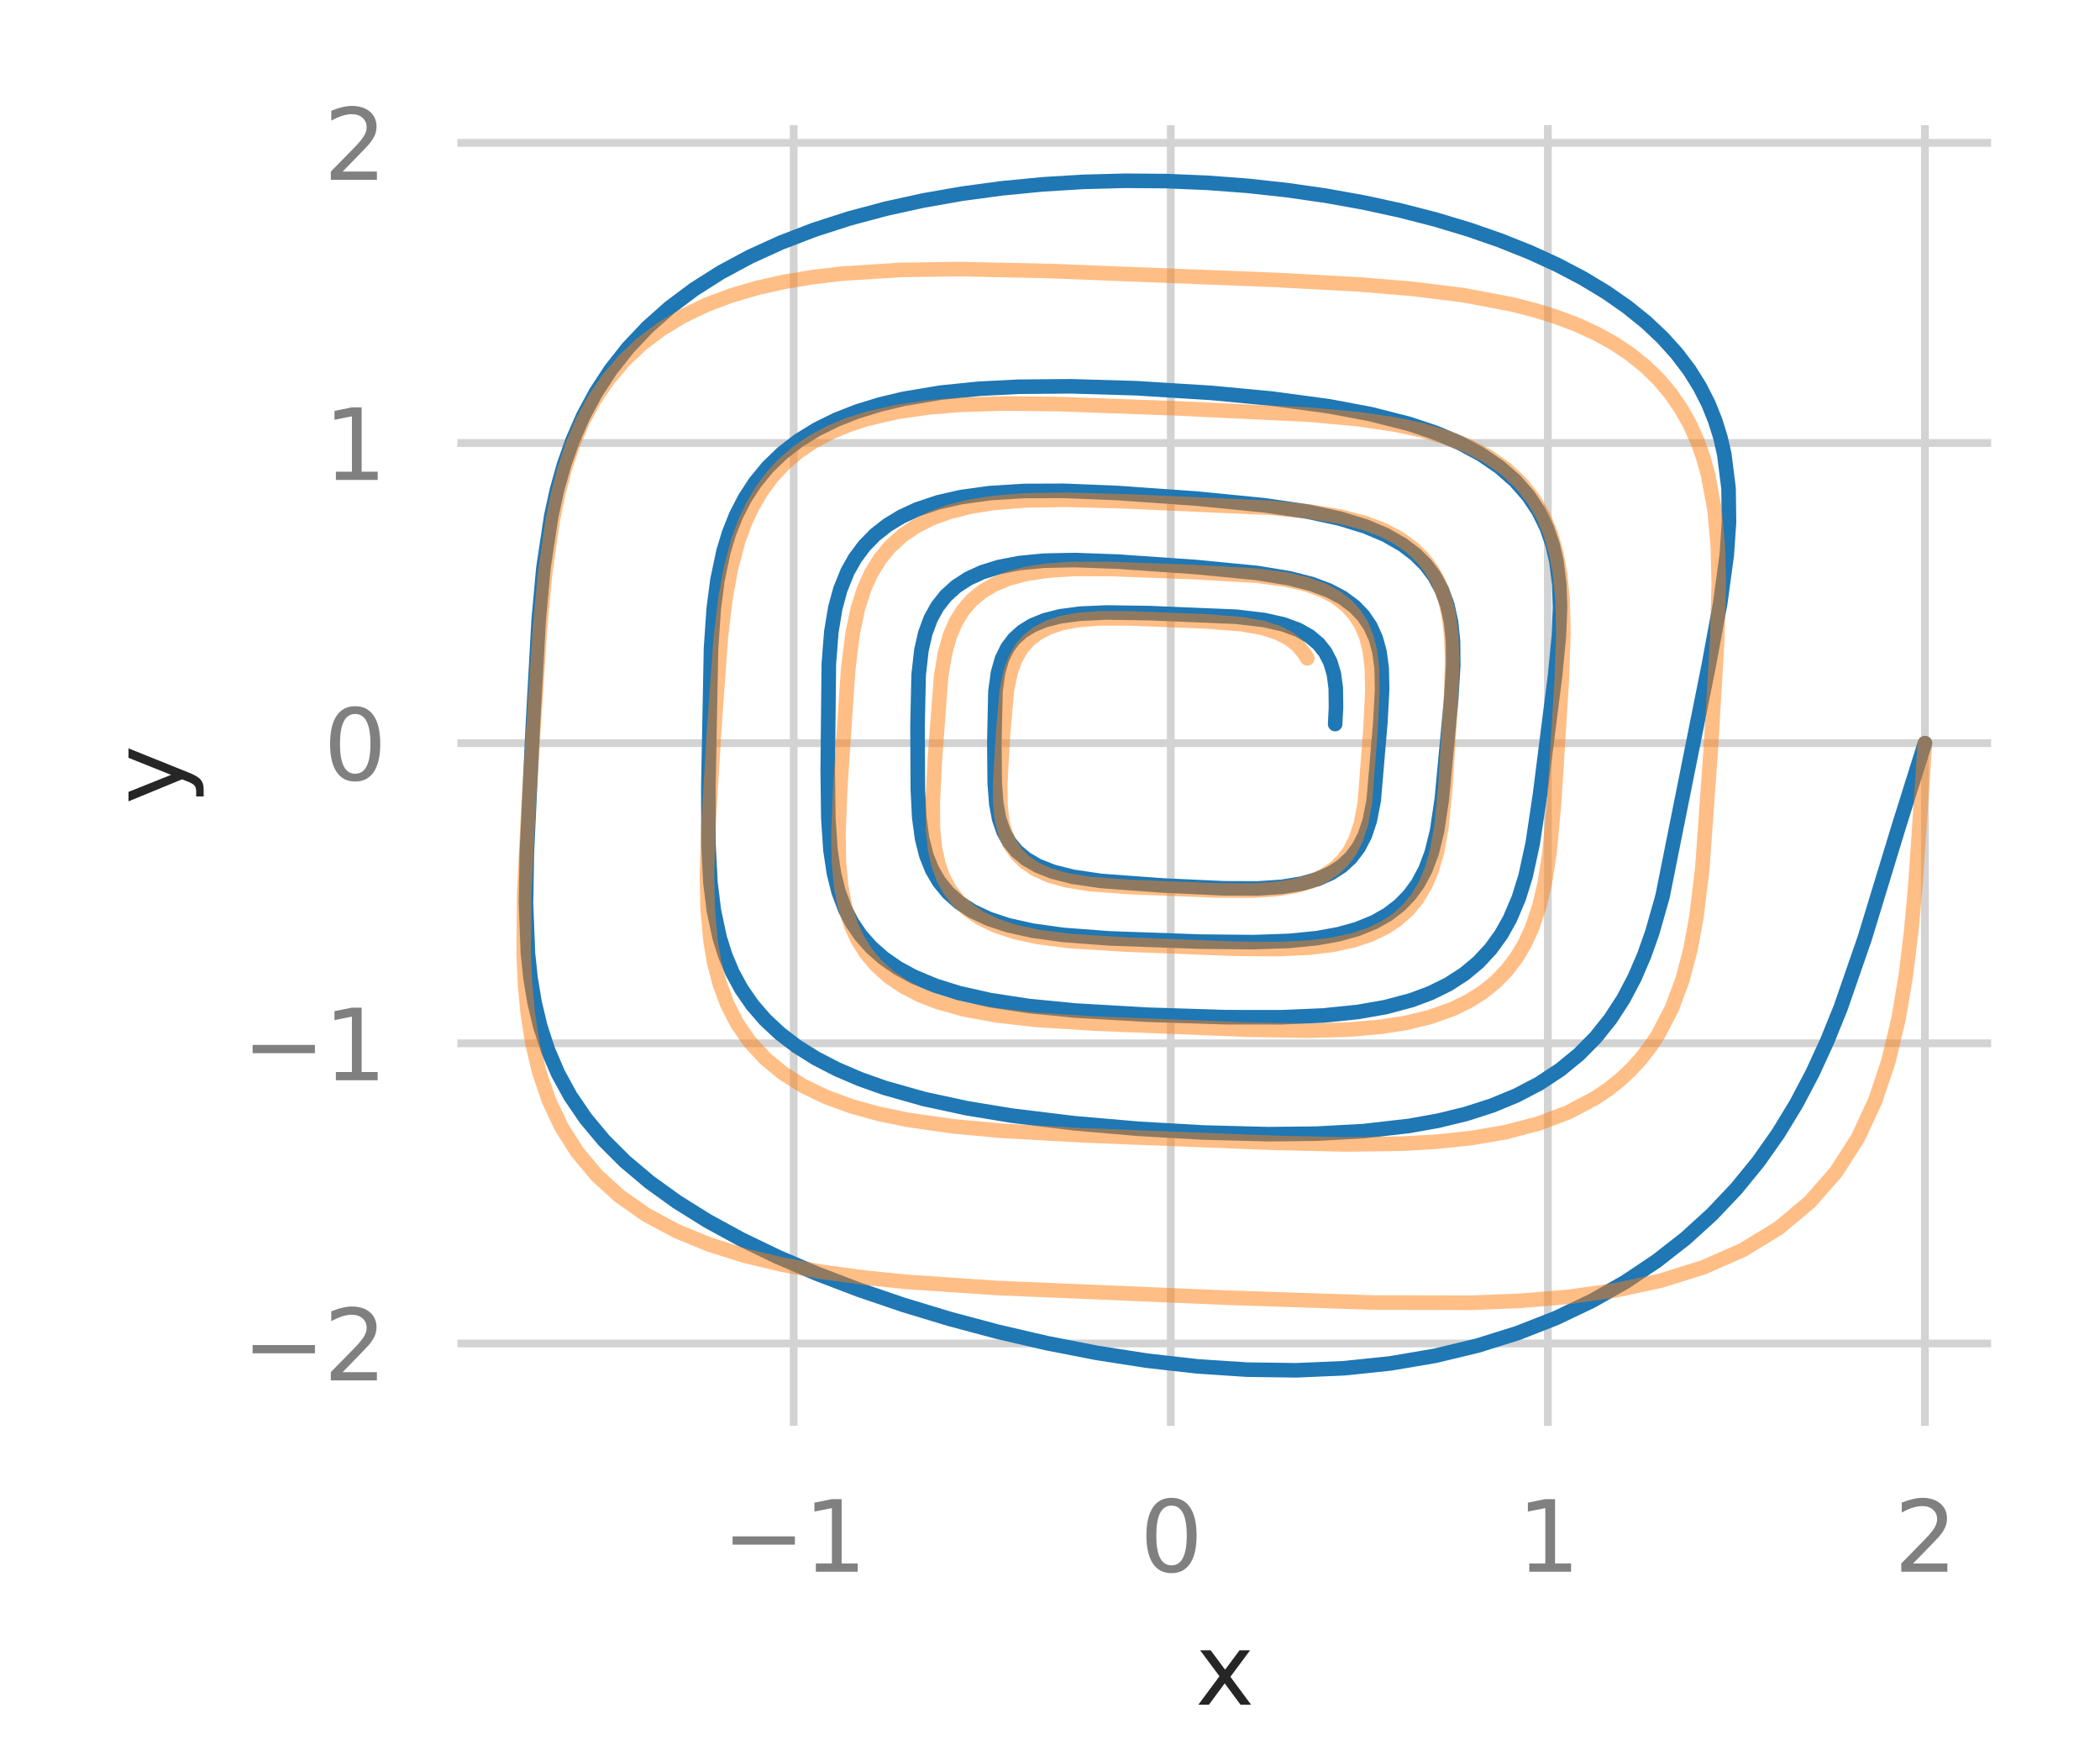 <?xml version="1.0" encoding="utf-8" standalone="no"?>
<!DOCTYPE svg PUBLIC "-//W3C//DTD SVG 1.1//EN"
  "http://www.w3.org/Graphics/SVG/1.1/DTD/svg11.dtd">
<svg xmlns:xlink="http://www.w3.org/1999/xlink" width="216pt" height="180pt" viewBox="0 0 216 180" xmlns="http://www.w3.org/2000/svg" version="1.1">
 <defs>
  <style type="text/css">*{stroke-linejoin: round; stroke-linecap: butt}</style>
 </defs>
 <g id="figure_1">
  <g id="patch_1">
   <path d="M 0 180 
L 216 180 
L 216 0 
L 0 0 
z
" style="fill: #ffffff"/>
  </g>
  <g id="axes_1">
   <g id="patch_2">
    <path d="M 46.64 147.04 
L 205.2 147.04 
L 205.2 12.474 
L 46.64 12.474 
L 46.64 147.04 
z
" style="fill: none"/>
   </g>
   <g id="matplotlib.axis_1">
    <g id="xtick_1">
     <g id="line2d_1">
      <path d="M 81.639 147.04 
L 81.639 12.474 
" clip-path="url(#pbcafeb97e8)" style="fill: none; stroke: #d3d3d3; stroke-width: 0.8; stroke-linecap: round"/>
     </g>
     <g id="text_1">
      <!-- −1 -->
      <g style="fill: #808080" transform="translate(74.268 161.638) scale(0.1 -0.1)">
       <defs>
        <path id="DejaVuSans-2212" d="M 678 2272 
L 4684 2272 
L 4684 1741 
L 678 1741 
L 678 2272 
z
" transform="scale(0.016)"/>
        <path id="DejaVuSans-31" d="M 794 531 
L 1825 531 
L 1825 4091 
L 703 3866 
L 703 4441 
L 1819 4666 
L 2450 4666 
L 2450 531 
L 3481 531 
L 3481 0 
L 794 0 
L 794 531 
z
" transform="scale(0.016)"/>
       </defs>
       <use xlink:href="#DejaVuSans-2212"/>
       <use xlink:href="#DejaVuSans-31" x="83.789"/>
      </g>
     </g>
    </g>
    <g id="xtick_2">
     <g id="line2d_2">
      <path d="M 120.423 147.04 
L 120.423 12.474 
" clip-path="url(#pbcafeb97e8)" style="fill: none; stroke: #d3d3d3; stroke-width: 0.8; stroke-linecap: round"/>
     </g>
     <g id="text_2">
      <!-- 0 -->
      <g style="fill: #808080" transform="translate(117.242 161.638) scale(0.1 -0.1)">
       <defs>
        <path id="DejaVuSans-30" d="M 2034 4250 
Q 1547 4250 1301 3770 
Q 1056 3291 1056 2328 
Q 1056 1369 1301 889 
Q 1547 409 2034 409 
Q 2525 409 2770 889 
Q 3016 1369 3016 2328 
Q 3016 3291 2770 3770 
Q 2525 4250 2034 4250 
z
M 2034 4750 
Q 2819 4750 3233 4129 
Q 3647 3509 3647 2328 
Q 3647 1150 3233 529 
Q 2819 -91 2034 -91 
Q 1250 -91 836 529 
Q 422 1150 422 2328 
Q 422 3509 836 4129 
Q 1250 4750 2034 4750 
z
" transform="scale(0.016)"/>
       </defs>
       <use xlink:href="#DejaVuSans-30"/>
      </g>
     </g>
    </g>
    <g id="xtick_3">
     <g id="line2d_3">
      <path d="M 159.208 147.04 
L 159.208 12.474 
" clip-path="url(#pbcafeb97e8)" style="fill: none; stroke: #d3d3d3; stroke-width: 0.8; stroke-linecap: round"/>
     </g>
     <g id="text_3">
      <!-- 1 -->
      <g style="fill: #808080" transform="translate(156.027 161.638) scale(0.1 -0.1)">
       <use xlink:href="#DejaVuSans-31"/>
      </g>
     </g>
    </g>
    <g id="xtick_4">
     <g id="line2d_4">
      <path d="M 197.993 147.04 
L 197.993 12.474 
" clip-path="url(#pbcafeb97e8)" style="fill: none; stroke: #d3d3d3; stroke-width: 0.8; stroke-linecap: round"/>
     </g>
     <g id="text_4">
      <!-- 2 -->
      <g style="fill: #808080" transform="translate(194.811 161.638) scale(0.1 -0.1)">
       <defs>
        <path id="DejaVuSans-32" d="M 1228 531 
L 3431 531 
L 3431 0 
L 469 0 
L 469 531 
Q 828 903 1448 1529 
Q 2069 2156 2228 2338 
Q 2531 2678 2651 2914 
Q 2772 3150 2772 3378 
Q 2772 3750 2511 3984 
Q 2250 4219 1831 4219 
Q 1534 4219 1204 4116 
Q 875 4013 500 3803 
L 500 4441 
Q 881 4594 1212 4672 
Q 1544 4750 1819 4750 
Q 2544 4750 2975 4387 
Q 3406 4025 3406 3419 
Q 3406 3131 3298 2873 
Q 3191 2616 2906 2266 
Q 2828 2175 2409 1742 
Q 1991 1309 1228 531 
z
" transform="scale(0.016)"/>
       </defs>
       <use xlink:href="#DejaVuSans-32"/>
      </g>
     </g>
    </g>
    <g id="text_5">
     <!-- x -->
     <g style="fill: #262626" transform="translate(122.961 175.317) scale(0.1 -0.1)">
      <defs>
       <path id="DejaVuSans-78" d="M 3513 3500 
L 2247 1797 
L 3578 0 
L 2900 0 
L 1881 1375 
L 863 0 
L 184 0 
L 1544 1831 
L 300 3500 
L 978 3500 
L 1906 2253 
L 2834 3500 
L 3513 3500 
z
" transform="scale(0.016)"/>
      </defs>
      <use xlink:href="#DejaVuSans-78"/>
     </g>
    </g>
   </g>
   <g id="matplotlib.axis_2">
    <g id="ytick_1">
     <g id="line2d_5">
      <path d="M 46.64 138.161 
L 205.2 138.161 
" clip-path="url(#pbcafeb97e8)" style="fill: none; stroke: #d3d3d3; stroke-width: 0.8; stroke-linecap: round"/>
     </g>
     <g id="text_6">
      <!-- −2 -->
      <g style="fill: #808080" transform="translate(24.898 141.961) scale(0.1 -0.1)">
       <use xlink:href="#DejaVuSans-2212"/>
       <use xlink:href="#DejaVuSans-32" x="83.789"/>
      </g>
     </g>
    </g>
    <g id="ytick_2">
     <g id="line2d_6">
      <path d="M 46.64 107.294 
L 205.2 107.294 
" clip-path="url(#pbcafeb97e8)" style="fill: none; stroke: #d3d3d3; stroke-width: 0.8; stroke-linecap: round"/>
     </g>
     <g id="text_7">
      <!-- −1 -->
      <g style="fill: #808080" transform="translate(24.898 111.094) scale(0.1 -0.1)">
       <use xlink:href="#DejaVuSans-2212"/>
       <use xlink:href="#DejaVuSans-31" x="83.789"/>
      </g>
     </g>
    </g>
    <g id="ytick_3">
     <g id="line2d_7">
      <path d="M 46.64 76.427 
L 205.2 76.427 
" clip-path="url(#pbcafeb97e8)" style="fill: none; stroke: #d3d3d3; stroke-width: 0.8; stroke-linecap: round"/>
     </g>
     <g id="text_8">
      <!-- 0 -->
      <g style="fill: #808080" transform="translate(33.278 80.227) scale(0.1 -0.1)">
       <use xlink:href="#DejaVuSans-30"/>
      </g>
     </g>
    </g>
    <g id="ytick_4">
     <g id="line2d_8">
      <path d="M 46.64 45.56 
L 205.2 45.56 
" clip-path="url(#pbcafeb97e8)" style="fill: none; stroke: #d3d3d3; stroke-width: 0.8; stroke-linecap: round"/>
     </g>
     <g id="text_9">
      <!-- 1 -->
      <g style="fill: #808080" transform="translate(33.278 49.36) scale(0.1 -0.1)">
       <use xlink:href="#DejaVuSans-31"/>
      </g>
     </g>
    </g>
    <g id="ytick_5">
     <g id="line2d_9">
      <path d="M 46.64 14.693 
L 205.2 14.693 
" clip-path="url(#pbcafeb97e8)" style="fill: none; stroke: #d3d3d3; stroke-width: 0.8; stroke-linecap: round"/>
     </g>
     <g id="text_10">
      <!-- 2 -->
      <g style="fill: #808080" transform="translate(33.278 18.493) scale(0.1 -0.1)">
       <use xlink:href="#DejaVuSans-32"/>
      </g>
     </g>
    </g>
    <g id="text_11">
     <!-- y -->
     <g style="fill: #262626" transform="translate(18.818 82.717) rotate(-90) scale(0.1 -0.1)">
      <defs>
       <path id="DejaVuSans-79" d="M 2059 -325 
Q 1816 -950 1584 -1140 
Q 1353 -1331 966 -1331 
L 506 -1331 
L 506 -850 
L 844 -850 
Q 1081 -850 1212 -737 
Q 1344 -625 1503 -206 
L 1606 56 
L 191 3500 
L 800 3500 
L 1894 763 
L 2988 3500 
L 3597 3500 
L 2059 -325 
z
" transform="scale(0.016)"/>
      </defs>
      <use xlink:href="#DejaVuSans-79"/>
     </g>
    </g>
   </g>
   <g id="line2d_10">
    <path d="M 197.993 76.427 
L 195.35 84.843 
L 191.805 96.472 
L 189.326 103.634 
L 187.948 107.042 
L 186.438 110.332 
L 184.769 113.501 
L 182.918 116.545 
L 180.867 119.459 
L 178.601 122.235 
L 176.107 124.869 
L 173.379 127.351 
L 170.411 129.672 
L 167.2 131.82 
L 163.746 133.782 
L 160.052 135.542 
L 156.121 137.084 
L 151.962 138.388 
L 147.585 139.436 
L 143.007 140.215 
L 138.246 140.711 
L 133.328 140.923 
L 128.284 140.855 
L 123.152 140.518 
L 117.971 139.933 
L 112.788 139.126 
L 107.646 138.123 
L 102.592 136.95 
L 97.667 135.633 
L 92.911 134.192 
L 88.36 132.642 
L 84.046 130.997 
L 79.994 129.263 
L 76.227 127.448 
L 72.763 125.556 
L 69.615 123.589 
L 66.791 121.551 
L 64.292 119.445 
L 62.115 117.272 
L 60.251 115.038 
L 58.686 112.747 
L 57.401 110.402 
L 56.374 108.01 
L 55.578 105.574 
L 54.986 103.101 
L 54.57 100.595 
L 54.303 98.061 
L 54.102 92.926 
L 54.191 87.72 
L 54.812 74.495 
L 55.407 63.762 
L 55.896 58.386 
L 56.701 53.054 
L 57.277 50.422 
L 58.002 47.827 
L 58.898 45.278 
L 59.987 42.787 
L 61.288 40.368 
L 62.816 38.032 
L 64.584 35.792 
L 66.6 33.659 
L 68.866 31.646 
L 71.38 29.76 
L 74.137 28.011 
L 77.126 26.404 
L 80.334 24.944 
L 83.743 23.634 
L 87.335 22.476 
L 91.088 21.47 
L 94.98 20.616 
L 98.987 19.914 
L 103.086 19.362 
L 107.254 18.958 
L 111.465 18.702 
L 115.698 18.591 
L 119.928 18.623 
L 124.133 18.797 
L 128.291 19.107 
L 132.379 19.552 
L 136.376 20.126 
L 140.261 20.823 
L 144.016 21.639 
L 147.619 22.565 
L 151.054 23.597 
L 154.305 24.725 
L 157.356 25.944 
L 160.197 27.246 
L 162.818 28.623 
L 165.211 30.068 
L 167.374 31.574 
L 169.307 33.134 
L 171.011 34.74 
L 172.494 36.386 
L 173.764 38.066 
L 174.831 39.771 
L 175.71 41.496 
L 176.413 43.236 
L 176.958 44.984 
L 177.359 46.735 
L 177.794 50.231 
L 177.84 53.691 
L 177.608 57.094 
L 176.933 62.061 
L 175.763 68.397 
L 171.002 92.187 
L 169.947 95.906 
L 169.104 98.284 
L 168.121 100.566 
L 166.976 102.737 
L 165.649 104.783 
L 164.126 106.688 
L 162.399 108.438 
L 160.463 110.022 
L 158.322 111.43 
L 155.982 112.656 
L 153.457 113.7 
L 150.76 114.564 
L 147.912 115.257 
L 144.933 115.79 
L 140.266 116.323 
L 135.421 116.587 
L 130.462 116.64 
L 123.767 116.467 
L 117.073 116.083 
L 110.474 115.512 
L 104.066 114.731 
L 99.453 113.971 
L 95.069 113.027 
L 90.977 111.871 
L 88.444 110.971 
L 86.086 109.961 
L 83.921 108.842 
L 81.959 107.613 
L 80.211 106.277 
L 78.678 104.841 
L 77.36 103.311 
L 76.249 101.697 
L 75.333 100.008 
L 74.599 98.254 
L 74.026 96.445 
L 73.427 93.647 
L 73.075 90.774 
L 72.871 86.863 
L 72.859 80.889 
L 73.134 66.687 
L 73.41 62.627 
L 73.799 59.626 
L 74.418 56.698 
L 74.994 54.806 
L 75.722 52.978 
L 76.621 51.23 
L 77.704 49.577 
L 78.978 48.033 
L 80.449 46.612 
L 82.114 45.323 
L 83.966 44.176 
L 85.991 43.173 
L 88.174 42.315 
L 90.494 41.6 
L 92.93 41.019 
L 96.753 40.378 
L 100.714 39.978 
L 104.751 39.772 
L 110.163 39.727 
L 116.851 39.924 
L 124.623 40.407 
L 130.797 40.989 
L 136.615 41.77 
L 140.948 42.581 
L 144.933 43.595 
L 147.656 44.504 
L 150.124 45.547 
L 152.319 46.723 
L 154.23 48.028 
L 155.852 49.449 
L 157.19 50.972 
L 158.26 52.581 
L 159.082 54.257 
L 159.681 55.982 
L 160.088 57.739 
L 160.384 60.105 
L 160.461 62.473 
L 160.345 65.404 
L 159.958 69.414 
L 158.399 81.73 
L 157.652 86.729 
L 156.924 90.074 
L 156.219 92.351 
L 155.307 94.504 
L 154.401 96.115 
L 153.319 97.607 
L 152.052 98.966 
L 150.597 100.177 
L 148.958 101.231 
L 147.144 102.125 
L 145.173 102.861 
L 142.517 103.569 
L 139.689 104.067 
L 136.129 104.432 
L 131.83 104.616 
L 126.194 104.61 
L 118.03 104.353 
L 110.618 103.925 
L 105.836 103.459 
L 101.843 102.851 
L 98.635 102.128 
L 96.163 101.353 
L 93.915 100.407 
L 92.299 99.521 
L 90.86 98.522 
L 89.605 97.413 
L 88.535 96.202 
L 87.646 94.899 
L 86.928 93.516 
L 86.247 91.693 
L 85.773 89.788 
L 85.42 87.421 
L 85.202 84.176 
L 85.138 79.206 
L 85.25 68.28 
L 85.511 64.96 
L 85.911 62.542 
L 86.436 60.609 
L 87.176 58.781 
L 87.945 57.417 
L 88.883 56.156 
L 89.995 55.014 
L 91.28 54.001 
L 92.728 53.124 
L 94.326 52.386 
L 96.503 51.655 
L 98.84 51.122 
L 101.79 50.713 
L 105.342 50.491 
L 109.436 50.477 
L 114.968 50.702 
L 123.075 51.275 
L 130.107 51.969 
L 134.533 52.622 
L 137.836 53.338 
L 140.475 54.151 
L 142.519 55.018 
L 144.289 56.032 
L 145.579 57.015 
L 146.657 58.092 
L 147.531 59.251 
L 148.309 60.687 
L 148.858 62.188 
L 149.249 63.953 
L 149.455 65.965 
L 149.476 68.42 
L 149.264 71.919 
L 148.299 82.193 
L 147.809 85.48 
L 147.261 87.695 
L 146.608 89.436 
L 145.83 90.89 
L 144.965 92.072 
L 143.928 93.131 
L 142.717 94.054 
L 141.339 94.834 
L 139.609 95.539 
L 137.717 96.07 
L 135.465 96.479 
L 132.619 96.762 
L 128.938 96.89 
L 123.462 96.836 
L 114.105 96.505 
L 109.349 96.147 
L 106.186 95.707 
L 103.659 95.141 
L 101.735 94.504 
L 100.017 93.7 
L 98.672 92.829 
L 97.532 91.821 
L 96.602 90.689 
L 95.873 89.447 
L 95.277 87.961 
L 94.842 86.227 
L 94.554 84.087 
L 94.407 81.201 
L 94.374 74.61 
L 94.49 69.406 
L 94.771 66.886 
L 95.17 65.126 
L 95.725 63.627 
L 96.41 62.387 
L 97.285 61.274 
L 98.354 60.307 
L 99.609 59.496 
L 101.032 58.845 
L 102.774 58.303 
L 104.837 57.907 
L 107.394 57.66 
L 110.606 57.597 
L 114.963 57.756 
L 123.112 58.323 
L 129.287 58.923 
L 132.589 59.464 
L 134.881 60.05 
L 136.667 60.718 
L 138.105 61.48 
L 139.305 62.37 
L 140.203 63.301 
L 140.947 64.397 
L 141.512 65.652 
L 141.893 67.048 
L 142.115 68.742 
L 142.161 70.88 
L 141.981 74.265 
L 141.294 82.34 
L 140.888 84.405 
L 140.38 85.919 
L 139.727 87.18 
L 138.96 88.192 
L 138.01 89.072 
L 136.881 89.804 
L 135.506 90.411 
L 133.891 90.872 
L 131.866 91.202 
L 129.35 91.37 
L 125.895 91.356 
L 119.615 91.064 
L 113.249 90.597 
L 110.325 90.164 
L 108.279 89.644 
L 106.739 89.034 
L 105.53 88.329 
L 104.574 87.525 
L 103.814 86.601 
L 103.217 85.518 
L 102.772 84.226 
L 102.478 82.672 
L 102.316 80.548 
L 102.276 76.437 
L 102.388 71.116 
L 102.654 69.17 
L 103.062 67.755 
L 103.615 66.625 
L 104.296 65.718 
L 105.153 64.944 
L 106.179 64.312 
L 107.476 63.782 
L 109.049 63.384 
L 111.095 63.11 
L 113.809 62.99 
L 118.207 63.053 
L 127.134 63.423 
L 130.026 63.763 
L 132.012 64.21 
L 133.547 64.78 
L 134.714 65.444 
L 135.621 66.211 
L 136.315 67.084 
L 136.841 68.109 
L 137.197 69.306 
L 137.393 70.766 
L 137.416 72.753 
L 137.33 74.462 
L 137.33 74.462 
" clip-path="url(#pbcafeb97e8)" style="fill: none; stroke: #1f77b4; stroke-width: 1.5; stroke-linecap: round"/>
   </g>
   <g id="line2d_11">
    <path d="M 197.993 76.427 
L 197.017 90.973 
L 196.591 95.684 
L 196.032 100.301 
L 195.275 104.791 
L 194.246 109.112 
L 192.875 113.213 
L 191.096 117.036 
L 188.86 120.524 
L 186.142 123.624 
L 182.941 126.3 
L 179.286 128.533 
L 175.228 130.324 
L 170.833 131.698 
L 166.176 132.696 
L 161.331 133.37 
L 156.366 133.777 
L 151.336 133.976 
L 141.245 133.955 
L 126.35 133.461 
L 102.506 132.455 
L 93.384 131.84 
L 88.964 131.397 
L 84.674 130.822 
L 80.548 130.082 
L 76.624 129.146 
L 72.944 127.988 
L 69.548 126.588 
L 66.472 124.934 
L 63.744 123.026 
L 61.38 120.873 
L 59.385 118.494 
L 57.751 115.914 
L 56.456 113.166 
L 55.472 110.282 
L 54.761 107.296 
L 54.283 104.239 
L 53.997 101.136 
L 53.864 98.011 
L 53.915 91.756 
L 54.382 82.502 
L 55.541 64.682 
L 56.071 58.975 
L 56.865 53.449 
L 57.414 50.781 
L 58.095 48.195 
L 58.93 45.71 
L 59.939 43.341 
L 61.139 41.109 
L 62.543 39.03 
L 64.158 37.12 
L 65.983 35.391 
L 68.015 33.852 
L 70.241 32.507 
L 72.646 31.355 
L 75.209 30.389 
L 77.909 29.599 
L 80.72 28.973 
L 83.621 28.494 
L 86.589 28.143 
L 92.65 27.758 
L 98.775 27.676 
L 107.911 27.87 
L 131.4 28.797 
L 139.829 29.253 
L 145.278 29.704 
L 150.526 30.358 
L 155.491 31.295 
L 157.838 31.895 
L 160.076 32.591 
L 162.194 33.393 
L 164.18 34.302 
L 166.023 35.323 
L 167.715 36.454 
L 169.25 37.694 
L 170.625 39.038 
L 171.84 40.479 
L 172.896 42.009 
L 173.801 43.619 
L 174.56 45.298 
L 175.184 47.036 
L 175.685 48.823 
L 176.364 52.504 
L 176.698 56.269 
L 176.785 60.066 
L 176.633 65.741 
L 175.983 76.831 
L 175.1 89.248 
L 174.483 94.345 
L 173.879 97.62 
L 173.054 100.757 
L 171.954 103.715 
L 170.533 106.448 
L 169.691 107.717 
L 168.757 108.913 
L 167.732 110.033 
L 166.615 111.073 
L 165.408 112.031 
L 164.114 112.905 
L 161.285 114.4 
L 158.174 115.569 
L 154.835 116.436 
L 151.328 117.038 
L 147.708 117.419 
L 144.022 117.624 
L 138.449 117.694 
L 131.061 117.533 
L 111.459 116.762 
L 102.953 116.287 
L 98.037 115.835 
L 93.339 115.161 
L 90.374 114.547 
L 87.578 113.773 
L 84.984 112.823 
L 82.619 111.684 
L 80.51 110.352 
L 78.673 108.832 
L 77.115 107.135 
L 75.832 105.279 
L 74.811 103.289 
L 74.031 101.19 
L 73.464 99.008 
L 73.081 96.767 
L 72.779 93.34 
L 72.714 89.885 
L 72.849 85.298 
L 73.446 75.228 
L 74.14 65.561 
L 74.634 61.436 
L 75.18 58.454 
L 75.942 55.607 
L 76.599 53.806 
L 77.392 52.098 
L 78.334 50.498 
L 79.432 49.019 
L 80.689 47.672 
L 82.106 46.466 
L 83.674 45.405 
L 85.383 44.49 
L 87.22 43.719 
L 89.166 43.085 
L 92.254 42.37 
L 95.488 41.9 
L 98.813 41.629 
L 103.311 41.495 
L 108.934 41.558 
L 121.019 41.997 
L 134.65 42.645 
L 139.626 43.097 
L 143.417 43.651 
L 146.105 44.219 
L 148.626 44.944 
L 150.944 45.844 
L 153.03 46.931 
L 154.861 48.206 
L 156.421 49.661 
L 157.71 51.282 
L 158.736 53.045 
L 159.517 54.924 
L 160.081 56.891 
L 160.459 58.922 
L 160.732 61.688 
L 160.808 65.179 
L 160.639 70.039 
L 159.841 82.74 
L 159.361 87.832 
L 158.878 90.891 
L 158.324 93.232 
L 157.573 95.448 
L 156.858 97.006 
L 155.998 98.459 
L 154.984 99.793 
L 153.814 100.996 
L 152.49 102.061 
L 151.021 102.983 
L 149.417 103.763 
L 147.1 104.589 
L 144.619 105.191 
L 142.018 105.599 
L 138.663 105.888 
L 134.569 106 
L 128.442 105.896 
L 112.736 105.272 
L 106.531 104.88 
L 102.394 104.408 
L 99.065 103.784 
L 96.504 103.063 
L 94.629 102.335 
L 92.932 101.463 
L 91.433 100.445 
L 90.141 99.286 
L 89.06 97.998 
L 88.184 96.596 
L 87.502 95.1 
L 86.891 93.126 
L 86.508 91.073 
L 86.283 88.552 
L 86.242 85.586 
L 86.428 80.965 
L 87.233 68.912 
L 87.701 65.125 
L 88.231 62.603 
L 88.881 60.566 
L 89.594 58.983 
L 90.481 57.528 
L 91.555 56.219 
L 92.817 55.073 
L 94.259 54.097 
L 95.866 53.294 
L 97.615 52.657 
L 99.863 52.094 
L 102.229 51.723 
L 105.493 51.463 
L 109.636 51.397 
L 115.798 51.558 
L 130.648 52.222 
L 134.662 52.602 
L 137.755 53.105 
L 140.293 53.757 
L 142.301 54.515 
L 143.833 55.318 
L 145.171 56.262 
L 146.305 57.342 
L 147.234 58.546 
L 147.965 59.855 
L 148.59 61.488 
L 149.001 63.203 
L 149.263 65.225 
L 149.364 67.791 
L 149.265 71.375 
L 148.685 80.742 
L 148.279 84.953 
L 147.801 87.621 
L 147.254 89.504 
L 146.59 91.06 
L 145.734 92.476 
L 144.815 93.581 
L 143.736 94.548 
L 142.504 95.369 
L 140.926 96.128 
L 139.196 96.705 
L 137.111 97.157 
L 134.68 97.456 
L 131.431 97.609 
L 126.914 97.566 
L 115.785 97.137 
L 110.069 96.78 
L 106.841 96.373 
L 104.444 95.862 
L 102.451 95.208 
L 100.848 94.439 
L 99.602 93.6 
L 98.554 92.627 
L 97.708 91.533 
L 97.054 90.337 
L 96.533 88.913 
L 96.172 87.268 
L 95.966 85.263 
L 95.936 82.614 
L 96.154 78.158 
L 96.799 69.553 
L 97.211 67.111 
L 97.721 65.331 
L 98.334 63.922 
L 99.063 62.752 
L 99.963 61.718 
L 101.033 60.835 
L 102.264 60.109 
L 103.765 59.495 
L 105.539 59.022 
L 107.719 58.687 
L 110.435 58.512 
L 114.245 58.516 
L 122.675 58.826 
L 129.243 59.204 
L 132.23 59.597 
L 134.376 60.095 
L 136.082 60.718 
L 137.384 61.417 
L 138.484 62.261 
L 139.316 63.166 
L 140.012 64.255 
L 140.544 65.525 
L 140.904 66.963 
L 141.114 68.734 
L 141.154 71.097 
L 140.959 75.103 
L 140.387 82.516 
L 139.996 84.637 
L 139.486 86.227 
L 138.866 87.465 
L 138.104 88.501 
L 137.224 89.338 
L 136.122 90.071 
L 134.789 90.669 
L 133.236 91.116 
L 131.306 91.431 
L 128.837 91.594 
L 125.325 91.582 
L 116.355 91.233 
L 112.116 90.92 
L 109.66 90.521 
L 107.864 90.008 
L 106.478 89.381 
L 105.411 88.659 
L 104.585 87.844 
L 103.917 86.872 
L 103.423 85.752 
L 103.078 84.391 
L 102.894 82.691 
L 102.89 80.398 
L 103.169 75.489 
L 103.561 71.008 
L 103.942 69.148 
L 104.43 67.801 
L 105.052 66.718 
L 105.8 65.85 
L 106.715 65.129 
L 107.827 64.543 
L 109.176 64.09 
L 110.854 63.771 
L 113.007 63.598 
L 116.09 63.595 
L 123.959 63.899 
L 127.725 64.192 
L 129.838 64.568 
L 131.388 65.061 
L 132.573 65.668 
L 133.458 66.364 
L 134.148 67.182 
L 134.461 67.706 
L 134.461 67.706 
" clip-path="url(#pbcafeb97e8)" style="fill: none; stroke: #ff7f0e; stroke-opacity: 0.5; stroke-width: 1.5; stroke-linecap: round"/>
   </g>
   <g id="patch_3">
    <path d="M 46.64 147.04 
L 46.64 12.474 
" style="fill: none; stroke: #ffffff; stroke-width: 0.8; stroke-linejoin: miter; stroke-linecap: square"/>
   </g>
   <g id="patch_4">
    <path d="M 205.2 147.04 
L 205.2 12.474 
" style="fill: none; stroke: #ffffff; stroke-width: 0.8; stroke-linejoin: miter; stroke-linecap: square"/>
   </g>
   <g id="patch_5">
    <path d="M 46.64 147.04 
L 205.2 147.04 
" style="fill: none; stroke: #ffffff; stroke-width: 0.8; stroke-linejoin: miter; stroke-linecap: square"/>
   </g>
   <g id="patch_6">
    <path d="M 46.64 12.474 
L 205.2 12.474 
" style="fill: none; stroke: #ffffff; stroke-width: 0.8; stroke-linejoin: miter; stroke-linecap: square"/>
   </g>
  </g>
 </g>
 <defs>
  <clipPath id="pbcafeb97e8">
   <rect x="46.64" y="12.474" width="158.56" height="134.566"/>
  </clipPath>
 </defs>
</svg>
